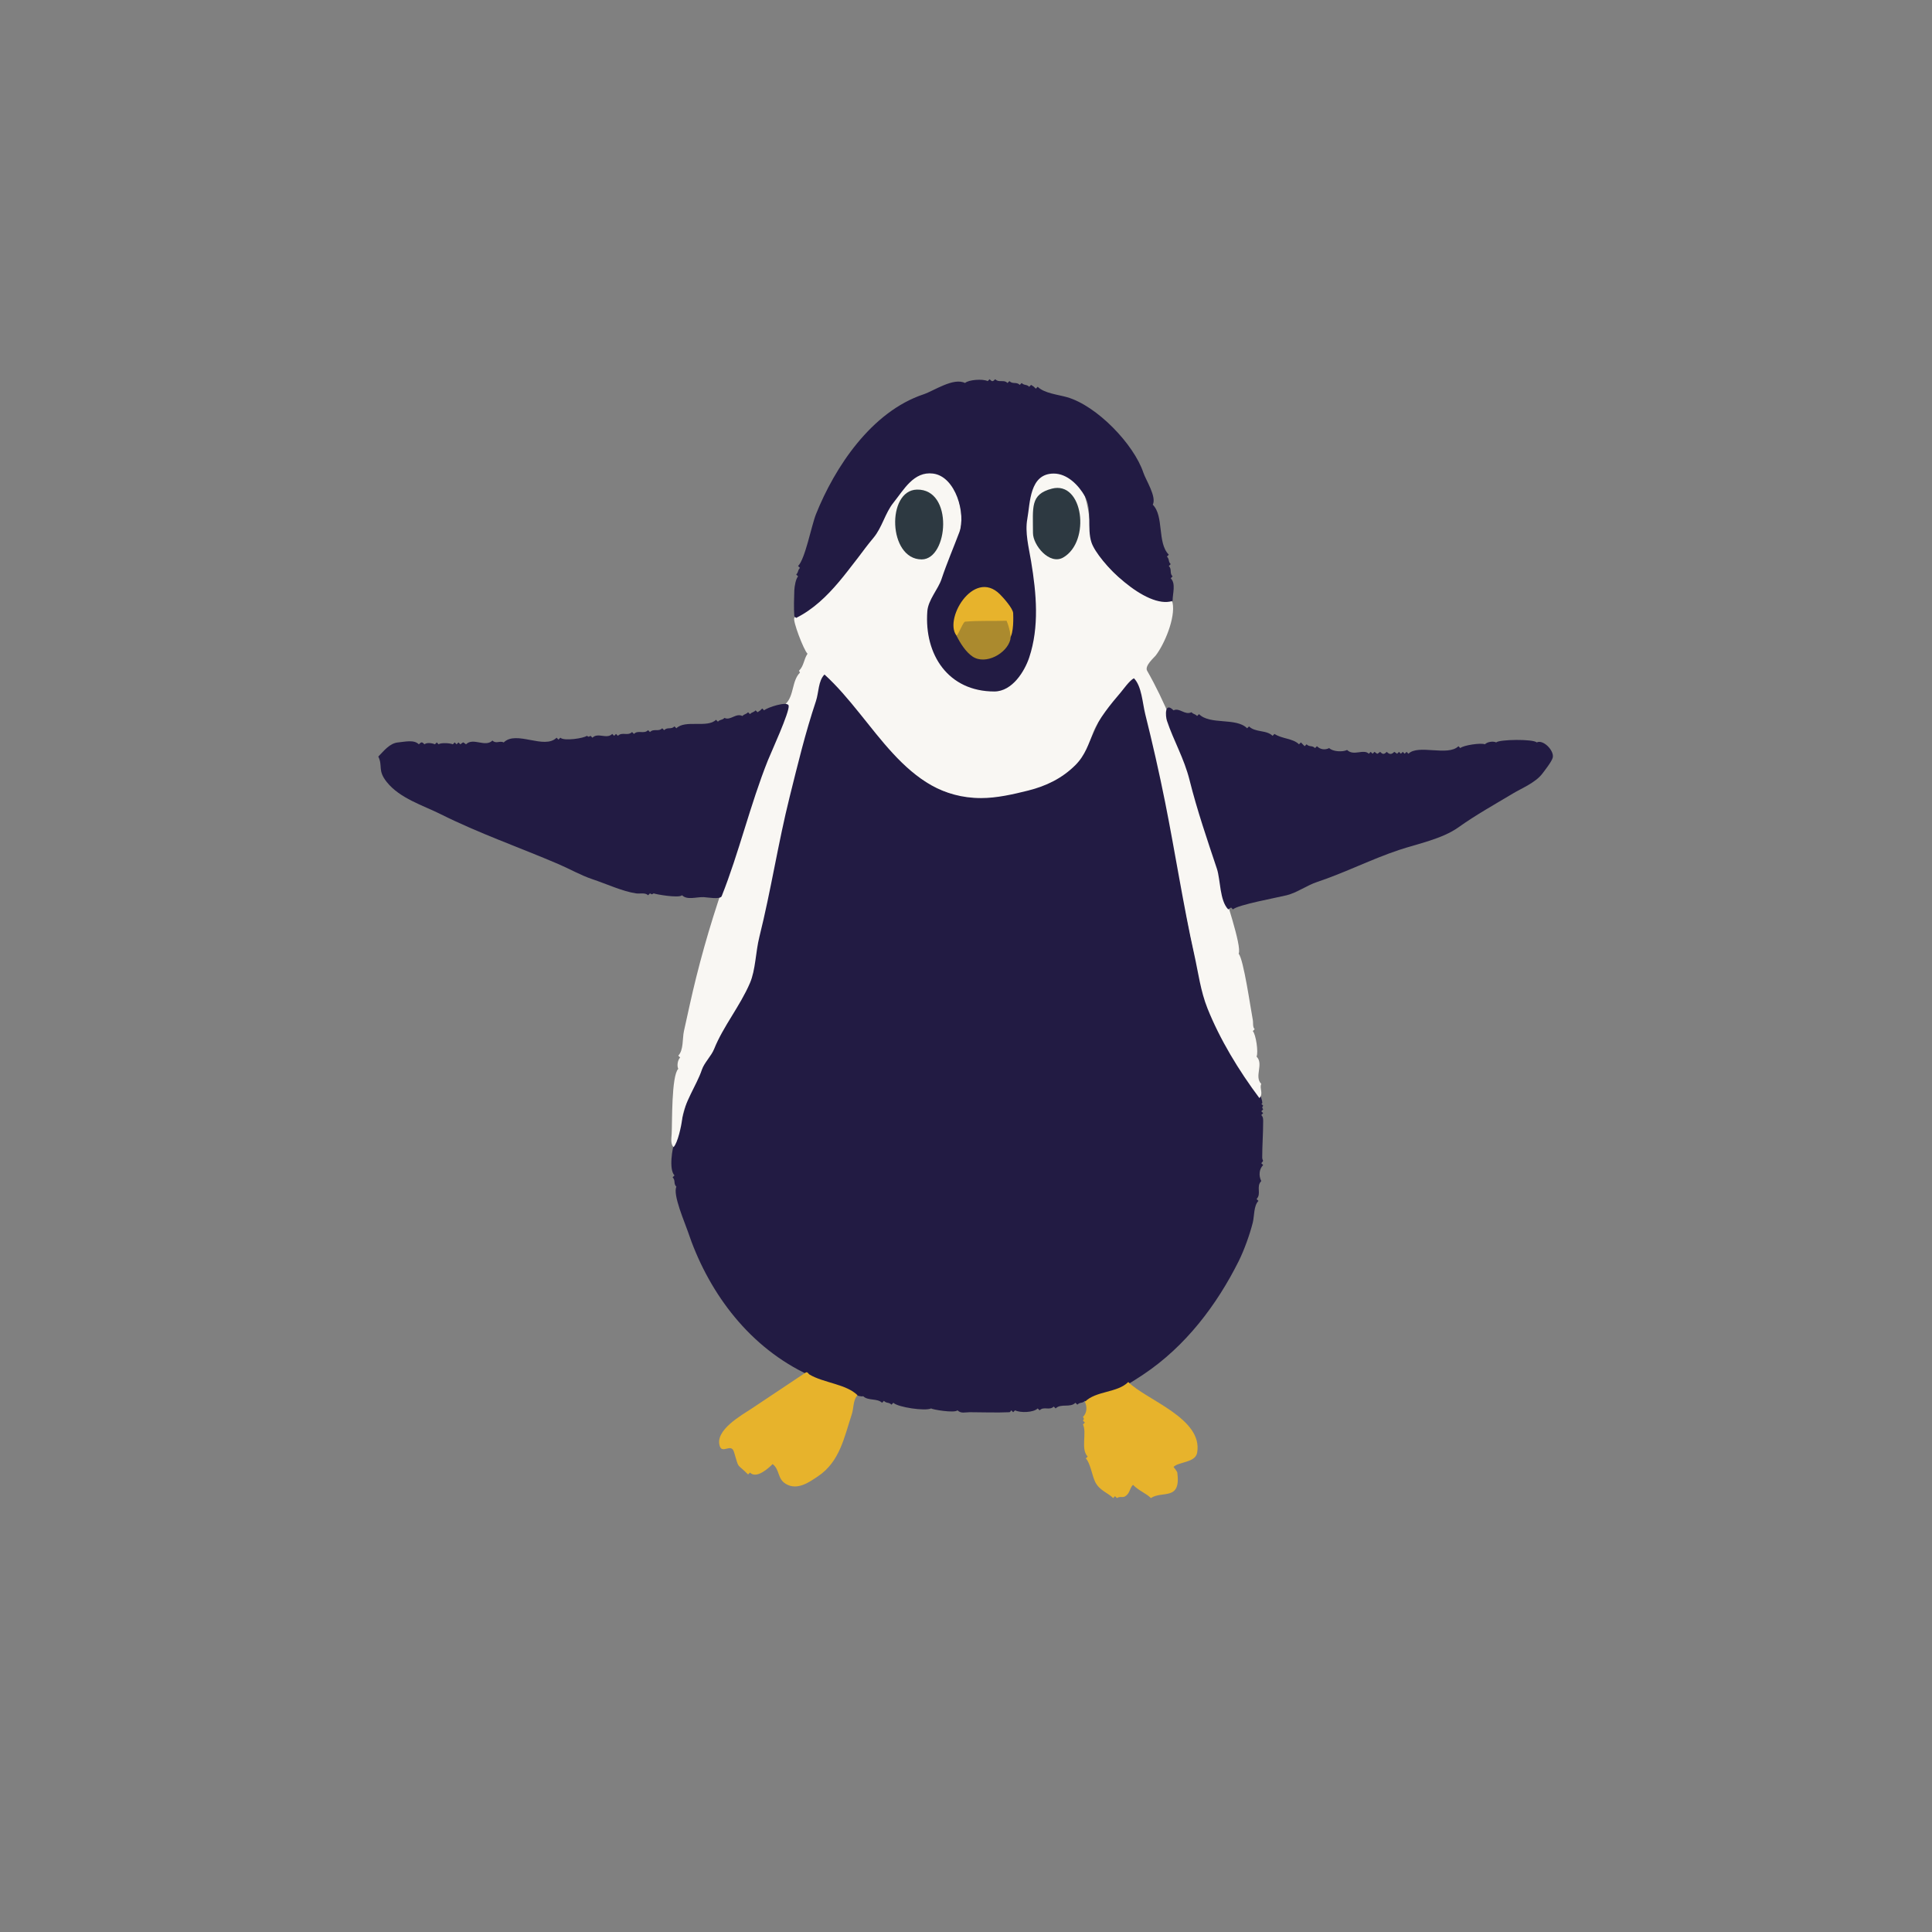 <?xml version="1.0" encoding="UTF-8" standalone="no"?>
<!DOCTYPE svg PUBLIC "-//W3C//DTD SVG 1.1//EN" "http://www.w3.org/Graphics/SVG/1.1/DTD/svg11.dtd">
<!-- Created with Vectornator (http://vectornator.io/) -->
<svg height="100%" stroke-miterlimit="10" style="fill-rule:nonzero;clip-rule:evenodd;stroke-linecap:round;stroke-linejoin:round;" version="1.1" viewBox="0 0 1080 1080" width="100%" xml:space="preserve" xmlns="http://www.w3.org/2000/svg" xmlns:vectornator="http://vectornator.io" xmlns:xlink="http://www.w3.org/1999/xlink">
<rect x="0" y="0" width="1080" height="1080" fill="#808080" stroke="none"/>
<defs/>
<g id="Layer-1" vectornator:layerName="Layer 1">
<g opacity="1">
<path d="M444.023 427.148C445.577 430.255 441.586 438.645 440.859 441.914C438.369 453.121 436.35 463.408 434.004 475.137C429.772 496.298 425.548 515.814 420.293 536.836C419.271 540.924 419.823 545.667 418.184 549.492C410.556 567.29 397.474 581.561 391.289 600.117C389.565 605.289 385.321 609.751 383.906 615.41C382.029 622.918 379.818 631.695 377.051 638.613C375.867 641.574 373.757 653.776 377.051 657.07C376.523 657.598 376.523 657.598 375.996 658.125C377.787 659.916 376.315 661.608 378.105 663.398C375.944 667.721 382.905 683.598 384.434 688.184C395.28 720.723 416.831 751.052 449.297 767.285C453.663 769.468 479.563 781.947 482.52 780.469C485.25 783.2 490.411 781.505 493.066 784.16C493.594 783.633 493.594 783.633 494.121 783.105C495.673 784.657 496.788 783.663 498.34 785.215C498.867 784.688 498.867 784.688 499.395 784.16C501.927 786.693 517.271 788.933 520.488 787.324C521.087 787.923 533.551 790.082 535.254 788.379C537.204 790.329 539.499 789.434 542.109 789.434C549.492 789.434 556.883 789.769 564.258 789.434C564.754 789.411 564.961 788.73 565.313 788.379C565.84 788.906 565.84 788.906 566.367 789.434C566.895 788.906 566.895 788.906 567.422 788.379C570.392 789.864 577.729 789.673 580.078 787.324C580.605 787.852 580.605 787.852 581.133 788.379C583.533 785.979 586.643 788.67 589.043 786.27C589.57 786.797 589.57 786.797 590.098 787.324C593.055 784.367 598.207 787.125 601.172 784.16C601.699 784.688 601.699 784.688 602.227 785.215C603.778 783.663 604.893 784.657 606.445 783.105C612.297 786.031 634.664 771.324 639.141 768.34C662.862 752.526 680.289 729.284 692.402 705.059C695.509 698.845 698.696 689.904 700.313 683.438C701.201 679.884 700.796 673.989 703.477 671.309C702.949 670.781 702.949 670.781 702.422 670.254C705.313 667.363 702.017 663.276 705.059 660.234C703.581 657.279 703.778 653.605 706.113 651.27C705.586 650.742 705.586 650.742 705.059 650.215C706.906 648.368 705.586 649.019 705.586 647.051C705.586 640.369 706.113 633.694 706.113 627.012C706.113 625.572 706.164 624.426 705.059 623.32C705.586 622.793 705.586 622.793 706.113 622.266C705.586 621.738 705.586 621.738 705.059 621.211C705.586 620.684 705.586 620.684 706.113 620.156C705.41 618.75 705.41 619.453 706.113 618.047C703.45 615.383 706.889 619.32 705.059 613.828C702.744 606.884 692.319 593.826 688.184 586.934C662.526 544.171 661.534 487.313 650.742 438.75C648.479 428.565 645.813 417.979 643.359 408.164C640.974 398.622 641.095 385.334 633.867 378.105C618.569 385.755 614.245 406.062 606.973 418.184C593.844 440.065 557.305 449.275 533.672 444.023C508.357 438.398 495.246 412.992 479.355 394.453C476.724 391.384 462.82 374.873 459.844 375.469C458.771 375.683 456.067 388.823 455.098 390.762C450.879 399.199 449.307 421.865 444.023 427.148Z" fill="#221b43" fill-rule="nonzero" opacity="1" stroke="none"/>
<path d="M451.406 365.449C449.252 368.68 449.455 372.147 446.66 374.941C446.924 375.469 446.924 375.469 447.188 375.996C442.583 380.601 443.977 388.699 439.277 393.398C440.479 395.801 427.789 428.718 425.566 432.422C417.543 445.794 415.781 464.142 410.273 478.828C401.829 501.347 394.851 523.643 389.18 546.328C386.725 556.147 384.541 566.409 382.324 576.387C381.431 580.406 382.172 587.086 379.16 590.098C379.688 590.625 379.688 590.625 380.215 591.152C378.8 592.568 378.313 595.786 379.16 597.48C375.26 601.381 375.812 628.027 375.469 633.867C375.323 636.349 374.766 639.492 376.523 641.25C378.854 638.92 380.887 629.396 381.27 625.957C382.345 616.278 389.455 606.674 392.344 598.008C393.648 594.094 397.631 590.327 399.199 586.406C404.259 573.757 413.678 562.467 419.238 549.492C422.415 542.081 422.353 532.289 424.512 523.652C430.956 497.875 435.033 471.021 441.387 445.605C446.137 426.604 450.022 410.206 456.152 391.816C457.726 387.094 457.373 380.576 460.898 377.051C489.077 402.668 505.622 446.133 548.438 446.133C557.213 446.133 566.335 444.031 574.805 441.914C584.698 439.441 593.72 435.128 601.172 427.676C606.68 422.167 608.659 415.549 611.191 409.219C614.124 401.887 620.988 393.483 626.484 387.07C627.943 385.369 631.408 380.39 633.867 379.16C638.229 383.521 638.652 393.026 640.195 399.199C644.182 415.148 647.979 431.79 651.27 448.242C656.949 476.638 661.326 505.363 667.617 533.672C669.862 543.774 671.11 554.005 675 563.73C681.893 580.962 692.477 598.459 704.004 613.828C706.479 611.353 703.86 608.315 705.059 605.918C700.926 601.785 706.61 594.813 702.422 590.625C703.546 588.376 702.059 578.133 700.313 576.387C700.84 575.859 700.84 575.859 701.367 575.332C700.1 574.064 700.664 571.816 700.313 570.059C699.226 564.625 695.164 535.907 692.402 533.145C694.452 529.045 684.29 500.167 682.383 492.539C672.593 453.379 660.617 408.834 641.25 374.941C639.703 372.234 645.206 367.52 645.996 366.504C650.904 360.194 657.172 345.393 655.488 336.973C654.911 334.087 648.326 335.501 645.996 334.336C639.479 331.078 630.935 327.435 624.902 322.207C619.938 317.904 612.797 309.645 611.191 303.223C607.47 288.337 610.379 263.672 587.988 263.672C574.763 263.672 574.728 281.759 573.223 290.039C571.784 297.95 573.433 305.014 574.805 313.242C577.878 331.684 580.1 350.091 574.277 367.559C572.226 373.714 567.829 382.876 560.039 384.434C532.166 390.008 518.553 366.373 519.434 341.719C519.663 335.306 525.713 329.496 527.344 323.789C532.358 306.239 541.708 296.745 535.254 277.383C533.644 272.553 528.498 266.137 523.652 264.199C515.147 260.797 507.026 269.169 502.031 275.273C494.891 284 490.752 294.424 485.156 303.75C478.824 314.303 468.332 324.793 459.844 333.281C455.841 337.284 447.108 340.784 444.023 345.41C443.016 346.922 449.215 363.258 451.406 365.449Z" fill="#f9f7f3" fill-rule="nonzero" opacity="1" stroke="none"/>
<path d="M553.184 211.992C552.656 212.52 552.656 212.52 552.129 213.047C549.33 211.648 541.291 212.283 539.473 214.102C532.982 210.856 522.068 218.497 516.27 220.43C487.144 230.138 466.644 261.172 456.152 287.402C453.577 293.84 450.144 312.395 446.133 316.406C446.66 316.934 446.66 316.934 447.188 317.461C445.753 318.896 446.513 319.717 445.078 321.152C445.605 321.68 445.605 321.68 446.133 322.207C444.836 323.504 444.096 327.933 444.023 330.117C443.865 334.861 443.697 339.621 444.023 344.355C444.058 344.851 444.727 345.059 445.078 345.41C464.088 335.905 475.509 315.959 488.32 300.586C493.112 294.836 494.754 286.875 499.395 281.074C505.315 273.673 510.795 263.383 521.543 264.727C534.372 266.33 540.011 287.549 536.309 297.422C533.18 305.764 529.315 314.712 526.289 323.789C524.417 329.406 518.853 335.318 518.379 341.719C516.572 366.112 530.211 386.543 555.82 386.543C565.909 386.543 572.8 375.154 575.332 367.559C581.026 350.476 579.403 331.868 576.387 313.77C575.047 305.73 572.888 297.682 574.277 290.039C575.905 281.089 575.453 264.727 589.043 264.727C596.599 264.727 602.895 271.169 606.445 277.383C610.757 284.928 607.48 295.252 610.137 303.223C613.708 313.937 640.699 340.848 655.488 335.918C655.488 331.685 657.427 326.255 654.434 323.262C654.961 322.734 654.961 322.734 655.488 322.207C653.577 320.295 655.291 318.318 653.379 316.406C653.906 315.879 653.906 315.879 654.434 315.352C652.882 313.8 653.876 312.685 652.324 311.133C652.852 310.605 652.852 310.605 653.379 310.078C646.766 303.466 650.817 288.532 644.414 282.129C646.647 277.663 640.552 268.433 639.141 264.199C633.886 248.437 613.242 226.816 596.426 222.012C591.546 220.618 583.715 219.848 580.078 216.211C579.551 216.738 579.551 216.738 579.023 217.266C577.521 215.763 578.382 216.487 576.387 215.156C575.859 215.684 575.859 215.684 575.332 216.211C573.78 214.659 572.665 215.653 571.113 214.102C570.586 214.629 570.586 214.629 570.059 215.156C568.147 213.245 566.17 214.959 564.258 213.047C563.73 213.574 563.73 213.574 563.203 214.102C561.048 211.946 558.503 214.148 556.348 211.992C554.907 213.432 554.624 213.432 553.184 211.992Z" fill="#221b43" fill-rule="nonzero" opacity="1" stroke="none"/>
<path d="M427.148 397.09C426.621 396.563 426.621 396.563 426.094 396.035C424.591 397.538 425.453 396.814 423.457 398.145C422.93 397.617 422.93 397.617 422.402 397.09C421.081 398.411 420.559 397.878 419.238 399.199C418.711 398.672 418.711 398.672 418.184 398.145C416.863 399.465 416.34 398.933 415.02 400.254C411.325 398.407 408.356 402.987 405 401.309C403.565 402.743 402.743 401.983 401.309 403.418C400.781 402.891 400.781 402.891 400.254 402.363C395.456 407.162 383.057 402.158 378.105 407.109C377.578 406.582 377.578 406.582 377.051 406.055C375.139 407.966 373.162 406.252 371.25 408.164C370.723 407.637 370.723 407.637 370.195 407.109C368.04 409.265 365.495 407.063 363.34 409.219C362.813 408.691 362.813 408.691 362.285 408.164C359.885 410.564 356.775 407.873 354.375 410.273C353.848 409.746 353.848 409.746 353.32 409.219C350.92 411.619 347.811 408.928 345.41 411.328C344.883 410.801 344.883 410.801 344.355 410.273C343.828 410.801 343.828 410.801 343.301 411.328C342.773 410.801 342.773 410.801 342.246 410.273C339.106 413.413 334.312 409.243 331.172 412.383C330.645 411.855 330.645 411.855 330.117 411.328C328.711 412.031 329.414 412.031 328.008 411.328C326.71 412.626 315.293 414.434 313.242 412.383C312.715 412.91 312.715 412.91 312.188 413.438C311.66 412.91 311.66 412.91 311.133 412.383C304.306 419.209 288.56 408.061 281.602 415.02C279.321 413.879 277.327 416.018 275.273 413.965C271.267 417.971 264.514 412.068 260.508 416.074C258.398 414.668 259.453 414.668 257.344 416.074C256.816 415.547 256.816 415.547 256.289 415.02C255.762 415.547 255.762 415.547 255.234 416.074C254.707 415.547 254.707 415.547 254.18 415.02C253.652 415.547 253.652 415.547 253.125 416.074C251.708 415.366 246.234 415.055 245.215 416.074C244.688 415.547 244.688 415.547 244.16 415.02C243.633 415.547 243.633 415.547 243.105 416.074C241.707 415.375 238.435 414.944 237.305 416.074C235.864 414.634 235.581 414.634 234.141 416.074C231.395 413.328 226.406 414.668 222.539 415.02C217.74 415.456 214.507 419.888 211.465 422.93C214.137 428.274 210.897 430.525 216.211 437.168C223.555 446.348 236.503 450.215 246.27 455.098C267.886 465.906 289.997 473.537 312.188 483.047C318.451 485.731 324.726 489.336 331.172 491.484C338.896 494.059 347.814 498.223 355.43 499.395C357.715 499.746 360.65 498.814 362.285 500.449C362.813 499.922 362.813 499.922 363.34 499.395C364.746 500.098 364.043 500.098 365.449 499.395C365.821 499.766 379.444 502.275 381.27 500.449C384.139 503.319 389.344 501.328 393.398 501.504C395.207 501.583 402.625 502.959 403.418 500.977C412.968 477.102 419.429 449.611 429.258 425.039C431.005 420.671 441.531 397.813 440.859 394.453C440.307 391.693 428.686 395.553 427.148 397.09Z" fill="#221b43" fill-rule="nonzero" opacity="1" stroke="none"/>
<path d="M686.602 508.359C687.393 507.832 687.393 507.832 688.184 507.305C688.711 507.832 688.711 507.832 689.238 508.359C691.795 505.803 714.106 501.747 719.297 500.449C724.987 499.027 730.581 494.93 736.172 493.066C751.839 487.844 766.725 480.245 782.051 475.137C792.521 471.647 806.15 468.997 815.273 462.48C824.967 455.556 835.584 449.661 845.859 443.496C850.68 440.604 858.388 437.513 862.207 432.422C863.277 430.996 867.513 425.685 868.008 423.457C868.872 419.57 862.647 413.217 859.043 415.02C857.06 413.036 838.09 413.296 836.367 415.02C834.672 414.172 831.454 414.659 830.039 416.074C828.098 415.104 817.914 416.598 816.328 418.184C815.801 417.656 815.801 417.656 815.273 417.129C809.412 422.99 792.812 415.86 787.324 421.348C786.797 420.82 786.797 420.82 786.27 420.293C785.742 420.82 785.742 420.82 785.215 421.348C784.688 420.82 784.688 420.82 784.16 420.293C783.633 420.82 783.633 420.82 783.105 421.348C782.578 420.82 782.578 420.82 782.051 420.293C781.523 420.82 781.523 420.82 780.996 421.348C780.205 420.82 780.205 420.82 779.414 420.293C777.862 421.845 776.747 421.845 775.195 420.293C773.708 421.781 772.992 421.781 771.504 420.293C769.395 421.699 770.449 421.699 768.34 420.293C767.813 420.82 767.813 420.82 767.285 421.348C766.758 420.82 766.758 420.82 766.23 420.293C765.703 420.82 765.703 420.82 765.176 421.348C762.265 418.437 756.662 422.854 753.047 419.238C750.564 420.48 745.044 420.2 743.027 418.184C740.629 419.383 738.03 418.987 736.172 417.129C735.645 417.656 735.645 417.656 735.117 418.184C733.446 416.513 732.042 417.745 730.371 416.074C729.844 416.602 729.844 416.602 729.316 417.129C728.262 416.074 728.262 416.074 727.207 415.02C726.68 415.547 726.68 415.547 726.152 416.074C722.8 412.722 716.621 413.06 712.441 410.273C711.914 410.801 711.914 410.801 711.387 411.328C708.008 407.95 701.694 409.546 698.203 406.055C697.676 406.582 697.676 406.582 697.148 407.109C690.955 400.916 676.487 405.432 670.254 399.199C669.727 399.727 669.727 399.727 669.199 400.254C667.878 398.933 667.356 399.465 666.035 398.145C662.341 399.992 659.372 395.412 656.016 397.09C650.918 391.992 651.478 400.353 652.324 402.891C656.027 414 661.916 423.855 664.98 436.113C669.203 453.005 675.035 469.97 680.273 485.684C682.27 491.674 681.775 503.532 686.602 508.359Z" fill="#221b43" fill-rule="nonzero" opacity="1" stroke="none"/>
<path d="M418.184 824.238C418.711 823.711 418.711 823.711 419.238 823.184C422.873 826.819 429.392 820.94 431.895 818.438C435.98 821.501 434.452 826.616 439.277 829.512C445.8 833.426 452.607 828.359 457.207 825.293C469.569 817.052 471.96 803.183 476.191 790.488C477.264 787.271 476.831 782.466 479.355 779.941C473.101 773.687 460.344 773.07 452.461 768.34C451.901 768.004 451.378 766.601 450.352 767.285C440.235 774.03 430.585 780.463 420.293 787.324C414.759 791.013 399.375 799.454 402.363 808.418C403.845 812.863 408.734 806.58 410.273 811.582C413.431 821.846 411.323 817.377 418.184 824.238Z" fill="#e7b32c" fill-rule="nonzero" opacity="1" stroke="none"/>
<path d="M630.703 772.559C624.548 778.713 612.706 777.372 606.445 783.633C607.852 786.445 607.605 789.856 605.391 792.07C606.094 793.477 606.094 792.773 605.391 794.18C605.918 794.707 605.918 794.707 606.445 795.234C605.918 795.762 605.918 795.762 605.391 796.289C607.702 800.912 603.943 810.134 608.027 814.219C607.5 814.746 607.5 814.746 606.973 815.273C609.527 817.828 610.433 824.83 612.246 828.457C614.637 833.24 619.236 834.393 622.266 837.422C622.793 836.895 622.793 836.895 623.32 836.367C623.848 836.895 623.848 836.895 624.375 837.422C626.197 836.207 627.499 837.449 629.121 836.367C631.748 834.616 631.37 832.009 633.34 830.039C636.778 833.477 640.665 834.728 643.359 837.422C649.773 833.146 660.26 839.193 658.125 823.184C658.06 822.693 656.427 820.431 656.016 820.02C658.979 817.056 668.182 817.705 669.199 812.109C672.685 792.935 640.793 782.649 630.703 772.559Z" fill="#e7b32c" fill-rule="nonzero" opacity="1" stroke="none"/>
<path d="M512.578 273.691C495.511 274.036 496.375 312.715 515.215 312.715C530.131 312.715 533.227 273.275 512.578 273.691Z" fill="#2d3941" fill-rule="nonzero" opacity="1" stroke="none"/>
<path d="M587.988 273.164C575.838 276.358 577.441 283.458 577.441 297.949C577.441 304.771 586.691 316.018 594.316 311.66C609.898 302.756 605.527 268.553 587.988 273.164Z" fill="#2d3941" fill-rule="nonzero" opacity="1" stroke="none"/>
<path d="M535.254 355.957C541.971 349.24 537.165 349.102 547.383 349.102C552.308 349.102 557.226 348.41 562.148 348.574C563.805 348.629 563.062 355.816 564.258 357.012C566.856 354.414 566.434 344.176 566.367 342.773C566.238 340.056 560.819 334.061 558.984 332.227C544.089 317.331 526.666 347.369 535.254 355.957Z" fill="#e7b32c" fill-rule="nonzero" opacity="1" stroke="none"/>
<path d="M562.676 346.992C555.337 347.254 546.689 346.864 539.473 347.52C538.429 347.614 536.071 354.086 534.727 355.43C536.689 359.354 539.812 364.445 543.691 367.031C550.957 371.875 562.842 365.31 564.785 357.539C565.26 355.639 564.258 350.641 562.676 346.992Z" fill="#ab8a2e" fill-rule="nonzero" opacity="1" stroke="none"/>
</g>
</g>
</svg>
